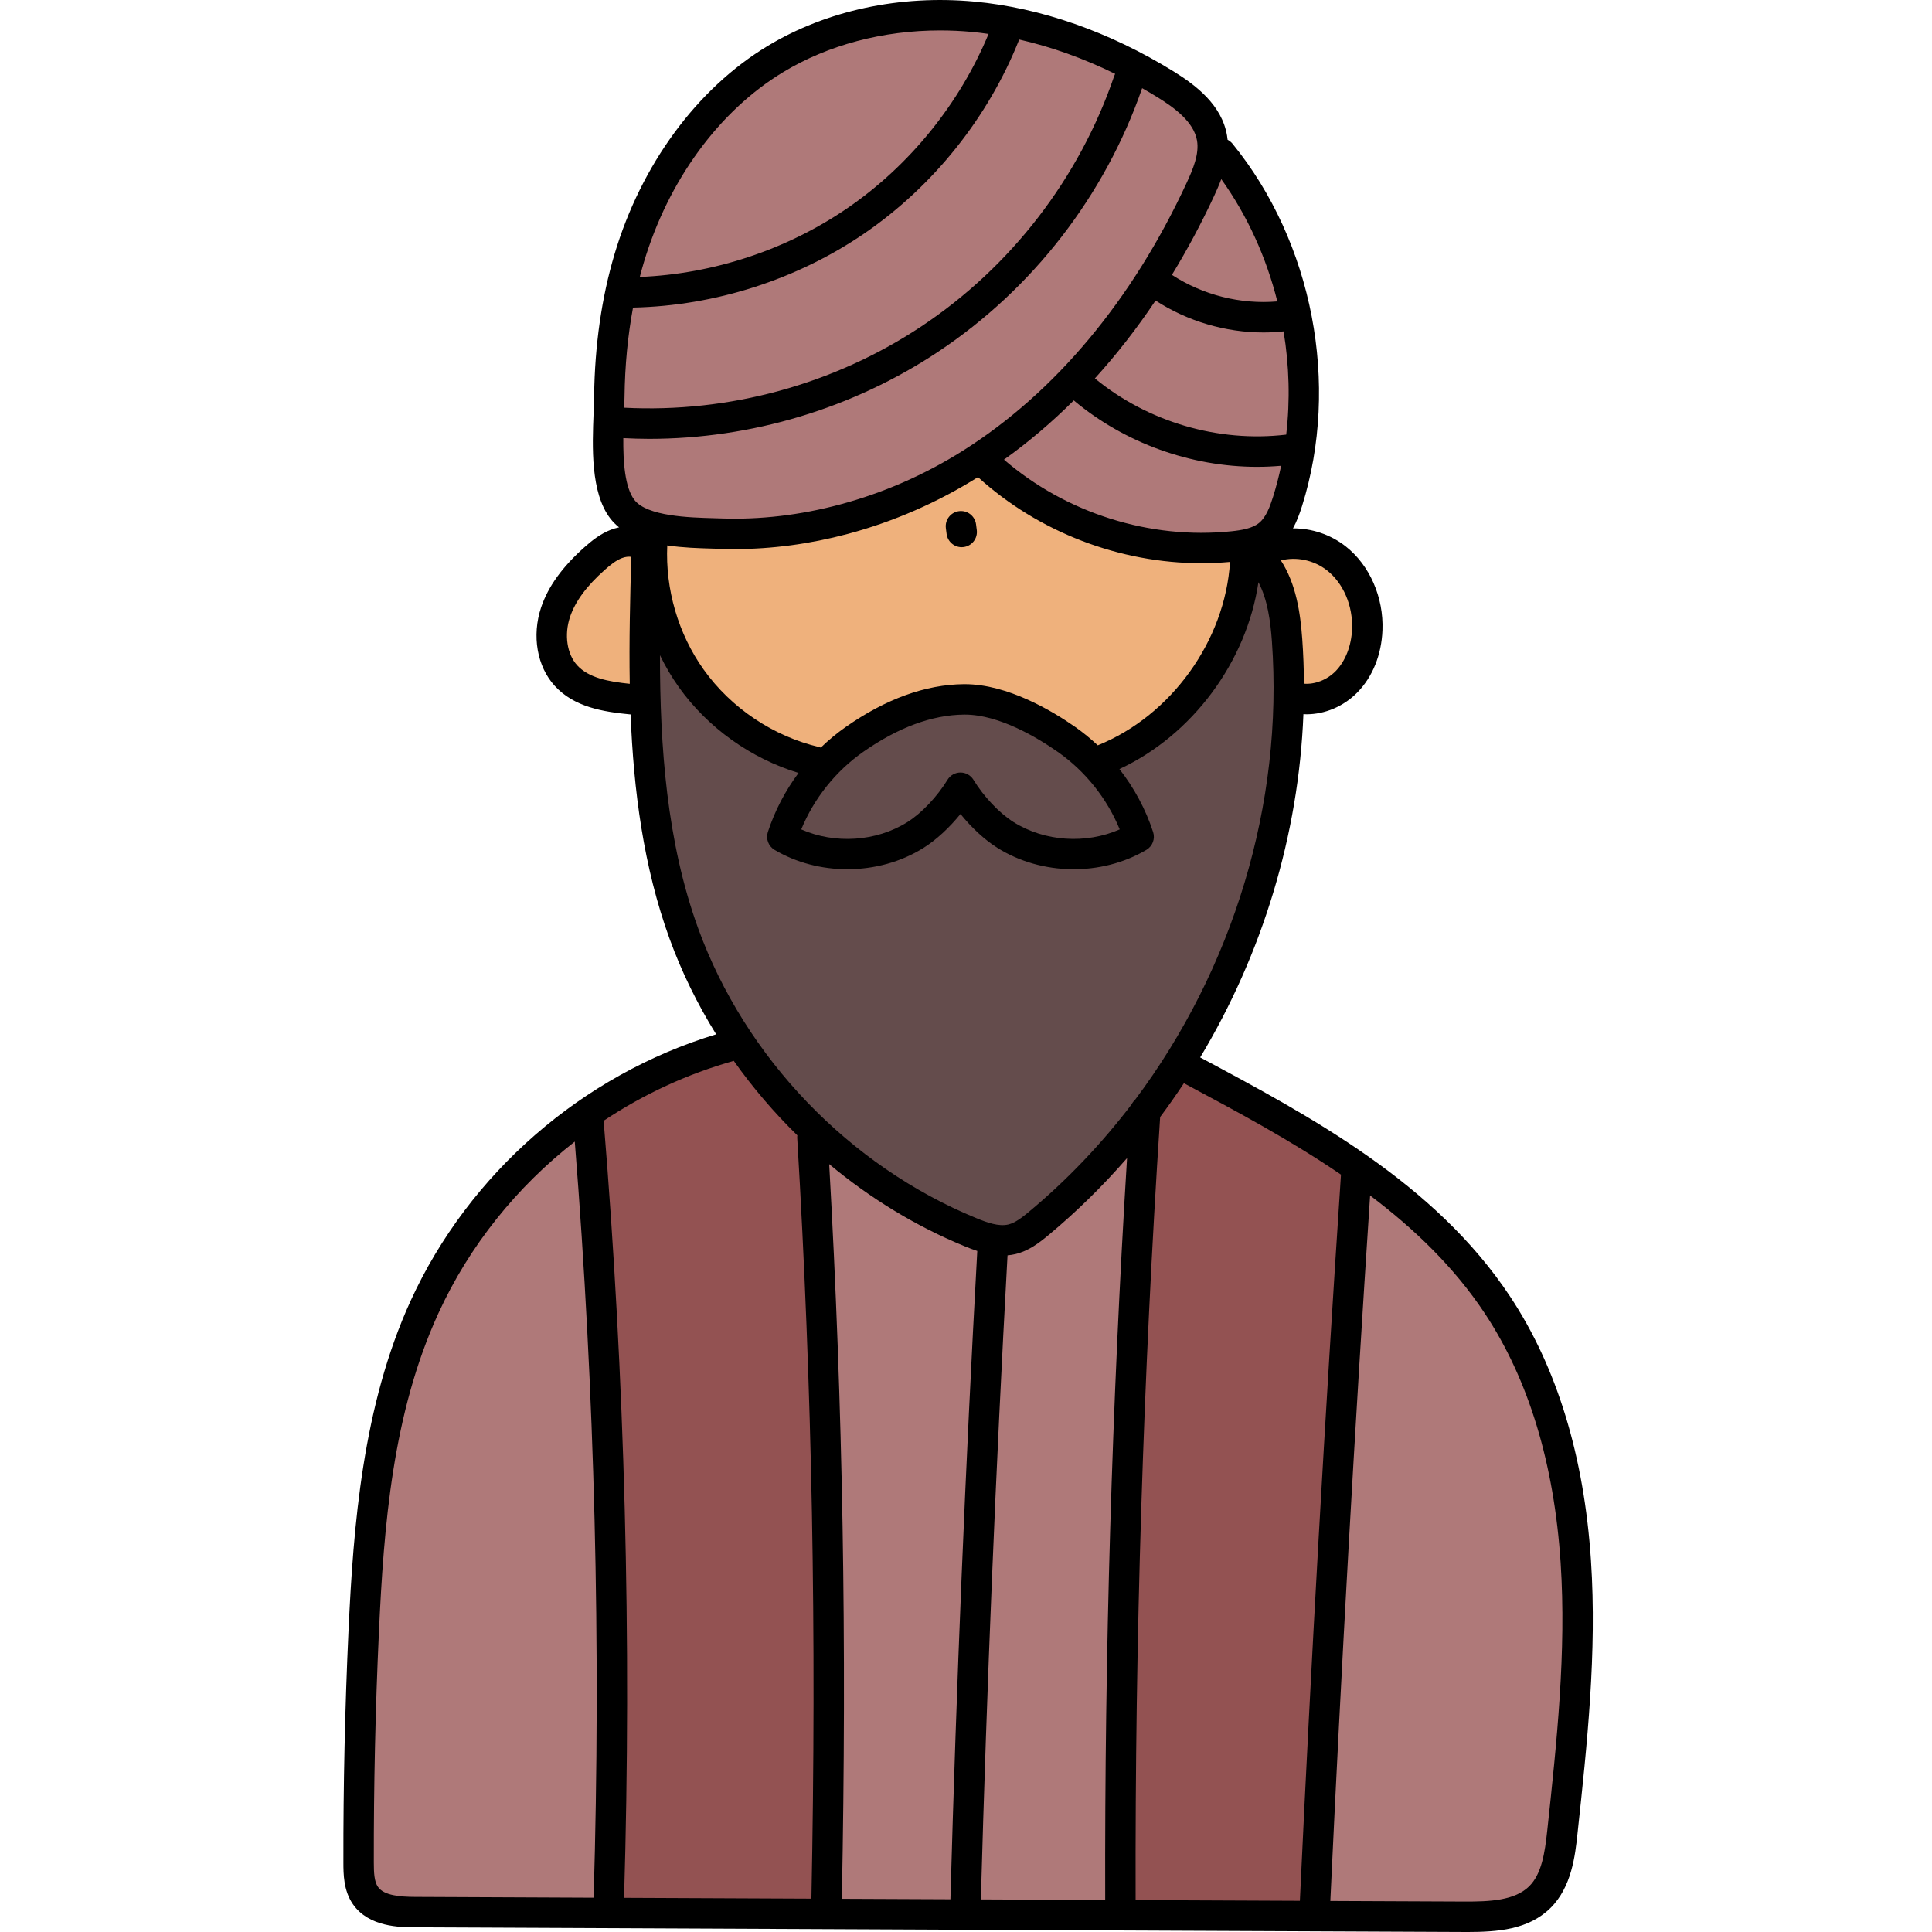 <svg height="511pt" viewBox="-90 0 511 511.999" width="511pt" xmlns="http://www.w3.org/2000/svg"><path d="m206.457 507.531-.012-3.973c-.18-68.953 2.012-138.867 6.508-207.801l.078-1.184.711-.949c2.145-2.871 4.227-5.832 6.188-8.801l2.168-3.285 3.32 2.117c.07.047.145.098.219.148 13.738 7.336 27.941 14.93 41.484 24.172l1.887 1.289-.148 2.277c-4.23 63.684-7.895 128.41-10.887 192.383l-.18 3.832zm0 0" fill="#935252"/><path d="m70.766 506.934.125-4.102c2.035-68.297.215-137.434-5.41-205.492l-.195-2.355 1.969-1.305c11.059-7.348 23.043-12.863 35.625-16.391l2.715-.762 1.629 2.301c4.855 6.855 10.367 13.312 16.383 19.191l1.43 1.398-.262 1.984c0-.012-.004-.078-.008-.137 3.977 66.898 5.172 131.051 3.77 201.98l-.074 3.941zm0 0" fill="#935252"/><g fill="#af7979"><path d="m257.855 507.762.195-4.168c2.918-62.227 6.465-125.152 10.547-187.035l.484-7.391 5.91 4.457c13.438 10.125 23.688 20.676 31.344 32.25 11.977 18.105 18.957 40.98 20.73 67.992 1.582 23.957-1.031 48.203-3.559 71.648-.715 6.723-1.707 13.055-6.004 17.262-4.852 4.766-12.488 5.164-19.27 5.164zm0 0"/><path d="m242.648 119.637c-16.621 0-32.793-5.777-45.535-16.27l-3.242-2.668 2.824-3.109c5.594-6.156 10.883-12.945 15.715-20.172l2.195-3.281 3.312 2.148c7.758 5.039 17.145 7.816 26.43 7.816 1.57 0 3.223-.086 4.902-.262l3.734-.379.617 3.703c1.586 9.488 1.828 19.074.727 28.484l-.363 3.133-3.133.371c-2.691.32-5.445.484-8.184.484zm0 0"/><path d="m227.859 145.195c-19.883 0-39.895-7.418-54.902-20.355l-3.855-3.32 4.141-2.961c6.285-4.5 12.344-9.641 18.004-15.281l2.59-2.582 2.805 2.348c12.629 10.594 29.41 16.668 46.039 16.668 1.938 0 3.902-.09 6-.266l5.371-.457-1.117 5.273c-.633 2.969-1.387 5.863-2.25 8.605-1.035 3.305-2.352 6.66-4.965 8.789-2.609 2.148-6.094 2.758-9.465 3.102-2.758.289-5.586.438-8.395.438zm0 0"/><path d="m244.305 84.027c-9.293 0-18.676-2.781-26.422-7.836l-3.254-2.125 2.023-3.312c3.996-6.527 7.695-13.441 10.996-20.551.754-1.633 1.293-2.91 1.75-4.129l2.625-7.039 4.375 6.105c7.168 10.004 12.379 21.359 15.488 33.758l1.141 4.555-4.68.402c-1.332.113-2.695.172-4.043.172zm0 0"/><path d="m104.203 141.445c-1.242 0-2.504-.023-3.738-.07l-2.133-.059c-9.824-.273-19.73-.992-23.887-6.398-2.691-3.527-3.852-9.336-3.758-18.848l.039-4.156 4.152.199c2.613.125 4.723.184 6.645.184 26.211 0 52.621-7.953 74.367-22.398 24.305-16.148 42.949-40.242 52.504-67.848l1.574-4.551 4.188 2.383c1.492.852 2.863 1.66 4.195 2.477 5.156 3.191 11.211 7.688 12.316 14.242.793 4.668-1.09 9.266-3.082 13.574-14.711 31.746-35.734 56.867-60.789 72.656-10.488 6.617-21.832 11.574-33.711 14.742-9.629 2.57-19.348 3.871-28.883 3.871zm0 0"/><path d="m81.59 112.211c-2.285 0-4.598-.059-6.871-.176l-3.941-.207.152-3.941c.039-1.004.066-1.945.078-2.809.102-8.414.883-16.586 2.316-24.301l.598-3.199 3.25-.066c20.965-.445 41.996-7.199 59.223-19.02 17.523-12.02 31.504-29.508 39.387-49.254.016-.043 1.242-3.445 1.242-3.445l3.445.777c8.785 1.98 17.641 5.145 26.32 9.41l3.527 1.73-1.762 3.75c.004-.012.031-.09.059-.172-9.512 27.949-28.234 52.266-52.754 68.555-21.707 14.426-48.086 22.367-74.27 22.367zm0 0"/><path d="m165.324 507.352.113-4.094c1.59-56.969 3.969-114.434 7.074-170.801l.191-3.461 3.457-.301c.52-.047 1.027-.129 1.504-.246 2.68-.641 4.898-2.355 7.125-4.207 7.18-5.965 14.035-12.68 20.371-19.961l7.734-8.883-.727 11.758c-4.008 65.016-5.953 131.074-5.781 196.34l.012 4.027zm0 0"/><path d="m75.18 72.406c.375-1.469.727-2.75 1.078-3.918 6.789-22.777 20.902-42.023 38.719-52.801 12.602-7.609 27.703-11.629 43.672-11.629 2.883 0 5.82.137 8.73.406 1.375.133 2.852.309 4.656.562l5.117.723-1.98 4.773c-7.961 19.184-21.746 36.199-38.812 47.914-16.613 11.398-36.906 18.129-57.141 18.949l-5.359.219zm0 0"/><path d="m128.52 507.184.078-4.062c1.352-68.418.289-130.188-3.344-194.395l-.52-9.207 7.078 5.91c10.703 8.938 22.469 16.066 34.973 21.188 1.07.441 2.039.801 2.957 1.105l2.906.961-.168 3.055c-3.133 56.898-5.523 114.664-7.105 171.703l-.105 3.906zm0 0"/><path d="m19.52 506.699c-5.273-.027-10.512-.574-13.152-4.383-1.645-2.367-1.789-5.344-1.801-8.703-.039-20.453.418-41.062 1.355-61.27 1.316-28.547 3.645-58.699 16.098-85.93 8.332-18.207 21.242-34.469 37.336-47.031l5.855-4.566.594 7.402c5.324 66.629 7.012 134.191 5.012 200.809l-.117 3.898zm0 0"/></g><path d="m175.168 328.676c-2.957 0-5.867-1.094-8.359-2.117-34.766-14.246-63.191-43.832-76.039-79.141-9.176-25.234-10.363-52.688-10.371-73.789l7.594-1.75c1.391 2.855 2.961 5.52 4.672 7.918 7.164 10.047 17.684 17.582 29.617 21.215l5.438 1.656-3.395 4.559c-3.305 4.441-5.84 9.328-7.535 14.516 5.082 3.035 11.047 4.617 17.258 4.617 6.574 0 12.836-1.754 18.109-5.074 2.926-1.84 6.039-4.711 8.773-8.082l3.105-3.84 3.109 3.84c2.73 3.371 5.844 6.242 8.77 8.078 5.277 3.32 11.543 5.074 18.117 5.074 6.211 0 12.172-1.582 17.238-4.578-1.812-5.609-4.602-10.812-8.266-15.504l-3.105-3.969 4.57-2.125c18.07-8.391 31.641-26.629 34.566-46.465l1.781-12.055 5.711 10.766c2.84 5.352 3.629 11.723 4.023 17.246 3.133 43.324-10.371 88.582-37.047 124.176l-.223.297-.273.25-.168.336-.266.355c-8.27 10.84-17.633 20.637-27.824 29.109-2.129 1.77-4.43 3.551-7.102 4.191-.77.191-1.609.289-2.48.289zm0 0" fill="#644c4c"/><path d="m194.016 226.324c-6.523 0-12.773-1.762-18.066-5.086-4.273-2.703-8.824-7.484-11.887-12.492-3.113 5.008-7.664 9.789-11.93 12.484-5.301 3.332-11.547 5.094-18.074 5.094-4.789 0-9.574-.992-13.832-2.863l-3.57-1.57 1.48-3.609c3.703-9.02 9.871-16.734 17.836-22.309 9.852-6.898 19.547-10.461 28.816-10.59.176-.012.312-.012.398-.012 10.254 0 21.266 6.645 26.914 10.605 3.957 2.762 7.5 6.09 10.523 9.895 3.02 3.77 5.48 7.949 7.312 12.41l1.48 3.609-3.57 1.57c-4.258 1.871-9.043 2.863-13.832 2.863zm0 0" fill="#644c4c"/><path d="m255.758 185.207c-.34 0-.68-.012-1.02-.039l-3.664-.293-.016-3.676c-.023-3.965-.168-7.84-.441-11.527-.441-6.25-1.383-13.379-5.023-18.973l-3.02-4.641 5.355-1.406c1.395-.371 2.863-.555 4.355-.555 4.109 0 8.133 1.383 11.332 3.895 5.348 4.184 8.488 11.418 8.188 18.879-.207 5.422-2.215 10.453-5.508 13.793-2.777 2.84-6.723 4.543-10.539 4.543zm0 0" fill="#efb17c"/><path d="m125.754 201.914-.156-.055c-13.109-3.113-25.078-11.156-32.879-22.098-7.273-10.199-10.965-22.773-10.391-35.402l.203-4.426 4.383.648c3.922.582 8.059.703 11.383.797l2.145.062c1.184.047 2.398.066 3.746.066 9.516 0 19.246-1.301 28.91-3.875 11.766-3.133 23.02-8.035 33.457-14.57l2.566-1.609 2.242 2.035c15.242 13.836 35.855 21.77 56.555 21.77 2.348 0 4.766-.109 7.184-.332l4.648-.422-.289 4.656c-1.391 22.316-16.828 43.727-37.551 52.07l-2.363.953-1.863-1.742c-1.773-1.66-3.637-3.18-5.543-4.516-5.66-3.965-16.695-10.613-26.965-10.613h-.258c-9.293.09-19.059 3.66-28.988 10.613-2.121 1.484-4.188 3.188-6.133 5.07l-1.742 1.688zm38.383-62.484.188 1.574c-.008.004-.02.008-.039.012l.09-.012-.184-1.539-.039-.035zm0 0" fill="#efb17c"/><path d="m75.98 185.188c-5.773-.59-12.285-1.605-16.461-6.168-3.719-4.059-4.805-10.633-2.766-16.746 1.605-4.824 4.996-9.484 10.355-14.246 1.699-1.504 3.57-3.012 5.75-3.859 1.094-.418 2.246-.641 3.348-.641.402 0 .801.027 1.184.086l3.508.527-.102 3.543c-.324 11.238-.598 22.254-.41 33.461l.074 4.504zm0 0" fill="#efb17c"/><path d="m168.16 138.938c-.289-2.207-2.297-3.762-4.52-3.477-2.207.289-3.766 2.312-3.477 4.52l.195 1.516c.27 2.031 2 3.512 3.996 3.512.172 0 .348-.012.527-.035 2.207-.289 3.762-2.312 3.473-4.52zm0 0"/><path d="m331.125 413.598c-1.82-27.707-9.023-51.246-21.406-69.969-19.945-30.148-52.98-47.824-82.16-63.402 16.484-27.426 26.121-58.977 27.359-90.965.277.016.555.027.828.027 4.852 0 9.809-2.062 13.457-5.777 4.043-4.117 6.41-9.973 6.664-16.484.344-8.734-3.391-17.254-9.738-22.234-4.07-3.191-9.07-4.805-13.973-4.773 1.035-1.887 1.773-3.922 2.406-5.934 10.094-32.184 2.852-69.875-18.449-96.023-.367-.445-.805-.789-1.289-1.035-.035-.371-.086-.738-.148-1.109-1.383-8.152-8.309-13.371-14.184-17.008-16.934-10.465-35.168-16.859-52.738-18.488-19.781-1.836-39.266 2.352-54.875 11.789-18.68 11.289-33.449 31.387-40.52 55.129-3.426 11.508-5.246 24.188-5.414 37.684-.016 1.305-.074 2.801-.137 4.41-.352 8.902-.832 21.094 4.41 27.941.684.895 1.473 1.676 2.34 2.375-.723.156-1.453.355-2.172.633-2.785 1.082-4.996 2.852-6.973 4.605-5.906 5.246-9.676 10.477-11.52 15.996-2.5 7.492-1.078 15.648 3.621 20.777 5.137 5.609 12.703 6.867 20.102 7.574.785 20.027 3.387 40.359 10.336 59.473 3.211 8.824 7.371 17.301 12.34 25.293-35.484 10.754-65.512 36.832-80.969 70.625-12.75 27.879-15.184 59.75-16.465 87.43-.941 20.359-1.398 41.035-1.355 61.457.004 2.949.016 7.406 2.527 11.027 4.215 6.066 12.492 6.102 16.469 6.121l278.129 1.234c.262 0 .52.004.777.004 7.957-.004 16.121-.609 21.945-6.32 5.676-5.562 6.59-14.047 7.191-19.664 2.551-23.641 5.184-48.086 3.582-72.418zm-107.523-126.348c13.512 7.219 27.883 14.895 41.27 24.035-4.238 63.836-7.902 128.566-10.891 192.453l-43.531-.191c-.18-68.938 2.004-138.738 6.5-207.523 2.191-2.938 4.297-5.938 6.316-8.996.113.074.215.16.336.223zm-47.098 45.43c.699-.062 1.398-.168 2.102-.336 3.512-.848 6.246-2.945 8.746-5.023 7.496-6.234 14.445-13.078 20.828-20.414-4.02 65.246-5.965 131.309-5.793 196.605l-32.949-.148c1.578-56.668 3.949-114.062 7.066-170.684zm-15.133 170.648-28.777-.125c1.352-68.371.281-130.535-3.352-194.699 10.844 9.043 22.996 16.48 36.023 21.816 1.055.43 2.133.84 3.223 1.199-3.137 56.988-5.531 114.77-7.117 171.809zm-23.109-304.074c9.25-6.473 18.242-9.797 26.73-9.879h.195c9.141 0 19.336 6.176 24.625 9.879 7.301 5.109 13.043 12.316 16.426 20.547-8.938 3.934-19.871 3.258-28.156-1.953-3.727-2.348-7.891-6.738-10.602-11.191-.73-1.199-2.035-1.934-3.445-1.934-1.402 0-2.711.734-3.441 1.934-2.715 4.453-6.875 8.848-10.602 11.191-8.289 5.215-19.219 5.887-28.156 1.953 3.383-8.23 9.129-15.438 16.426-20.547zm62.156-1.734c-1.879-1.758-3.871-3.395-5.98-4.871-6.07-4.25-17.902-11.336-29.262-11.336-.086 0-.172 0-.258 0-10.148.098-20.672 3.91-31.277 11.336-2.355 1.645-4.566 3.48-6.621 5.473-.121-.043-.238-.094-.363-.125-12.215-2.852-23.398-10.348-30.684-20.559-6.738-9.453-10.18-21.297-9.641-32.898 4.164.621 8.391.742 11.887.84.746.02 1.449.039 2.098.062 1.289.047 2.582.066 3.875.066 9.887 0 19.938-1.344 29.938-4.008 12.164-3.246 23.781-8.312 34.547-15.055 16.066 14.59 37.574 22.812 59.238 22.812 2.516 0 5.035-.117 7.551-.344-1.297 20.898-15.625 40.789-35.047 48.605zm15.32-117.875c8.465 5.492 18.523 8.461 28.605 8.461 1.773 0 3.551-.105 5.316-.289 1.504 9.051 1.758 18.301.699 27.363-18.008 2.148-36.711-3.375-50.703-14.898 5.738-6.316 11.113-13.211 16.082-20.637zm-21.676 26.469c13.508 11.316 31.027 17.602 48.617 17.602 2.113 0 4.23-.102 6.34-.281-.586 2.777-1.301 5.531-2.148 8.238-.852 2.707-1.887 5.418-3.68 6.887-1.797 1.473-4.59 1.938-7.34 2.227-21.609 2.25-43.855-4.812-60.285-18.98 6.477-4.625 12.652-9.871 18.496-15.691zm67.09 45.023c4.352 3.41 6.902 9.379 6.66 15.578-.176 4.438-1.766 8.504-4.363 11.148-2.281 2.328-5.488 3.547-8.387 3.32-.023-3.934-.168-7.871-.449-11.801-.5-6.918-1.609-14.617-5.664-20.859 3.992-1.055 8.695-.137 12.203 2.613zm-29.879-99.25c.648-1.406 1.305-2.883 1.875-4.418 6.934 9.672 11.941 20.766 14.859 32.406-9.758.836-19.738-1.688-27.938-7.035 4.043-6.625 7.797-13.605 11.203-20.953zm-4.547-14.621c.602 3.547-1.039 7.492-2.77 11.23-14.379 31.039-34.879 55.574-59.285 70.953-10.16 6.398-21.133 11.195-32.617 14.258-10.539 2.809-21.113 4.047-31.445 3.676-.676-.023-1.402-.043-2.172-.062-6.105-.168-17.469-.473-20.816-4.844-2.551-3.336-2.992-10.125-2.938-16.367 2.281.113 4.562.191 6.844.191 27.09 0 53.969-8.047 76.582-23.074 25.059-16.648 44.23-41.441 54.07-69.863 1.367.777 2.723 1.574 4.074 2.406 4.434 2.742 9.633 6.527 10.473 11.496zm-47.141-26.797c8.508 1.926 17.07 4.992 25.445 9.102-.086.168-.176.336-.238.52-9.199 27.031-27.363 50.621-51.145 66.422-23.133 15.371-50.992 22.965-78.719 21.531.039-1.043.066-2.023.078-2.918.102-8.246.863-16.145 2.25-23.617 21.723-.453 43.488-7.426 61.402-19.719 18.211-12.5 32.738-30.688 40.898-51.219.012-.035.016-.07.027-.102zm-62.535 8.645c11.953-7.227 26.477-11.051 41.598-11.051 2.77 0 5.562.129 8.363.387 1.48.137 2.973.328 4.469.539-7.672 18.48-20.891 34.832-37.387 46.156-16.09 11.043-35.527 17.461-55.043 18.246.328-1.266.672-2.516 1.039-3.746 6.504-21.852 19.977-40.266 36.961-50.531zm-54.586 157.203c-2.711-2.961-3.48-8.094-1.918-12.777 1.383-4.141 4.402-8.238 9.223-12.52 1.41-1.254 2.938-2.5 4.535-3.117.879-.34 1.758-.441 2.492-.332-.305 10.848-.602 22.156-.406 33.645-5.664-.586-10.867-1.559-13.926-4.898zm21.93-2.688c1.438 2.965 3.105 5.812 5.012 8.488 7.664 10.746 19.074 18.871 31.715 22.719-3.523 4.738-6.293 10.035-8.133 15.664-.586 1.797.156 3.762 1.781 4.723 5.801 3.426 12.535 5.133 19.277 5.133 7.109 0 14.223-1.898 20.238-5.684 3.34-2.102 6.812-5.32 9.754-8.953 2.938 3.633 6.41 6.852 9.75 8.953 11.719 7.371 27.598 7.594 39.516.551 1.629-.961 2.371-2.926 1.781-4.723-1.973-6.043-5.027-11.699-8.926-16.691 19.32-8.969 33.727-28.438 36.836-49.516 2.43 4.582 3.191 10.371 3.574 15.668 3.117 43.168-10.387 86.965-36.258 121.488-.375.34-.688.746-.914 1.207-7.969 10.449-17.062 20.039-27.199 28.465-1.844 1.531-3.652 2.941-5.48 3.383-2.535.613-5.664-.527-8.395-1.645-33.742-13.824-61.328-42.535-73.793-76.805-8.352-22.965-10.129-48.188-10.137-72.426zm36.41 127.25c-.027.23-.047.469-.031.707 3.965 66.625 5.16 130.754 3.758 201.578l-49.648-.219c2.043-68.43.223-137.699-5.414-205.93 10.551-7.02 22.188-12.426 34.488-15.879 5 7.066 10.652 13.684 16.848 19.742zm-111.148 199.164c-.996-1.438-1.082-3.773-1.09-6.445-.039-20.289.414-40.836 1.352-61.066 1.301-28.16 3.59-57.879 15.742-84.453 8.195-17.922 20.77-33.531 36.16-45.539 5.309 66.43 6.992 133.797 4.996 200.371l-47.281-.211c-3.984-.016-8.273-.348-9.879-2.656zm309.875-14.891c-.637 5.918-1.484 11.5-4.82 14.77-3.832 3.758-10.496 4.035-17.043 4.012l-35.617-.156c2.902-62.062 6.449-124.91 10.539-186.961 11.691 8.816 22.285 18.988 30.406 31.262 11.598 17.535 18.355 39.758 20.082 66.047 1.555 23.637-1.039 47.73-3.547 71.027zm0 0"/></svg>
